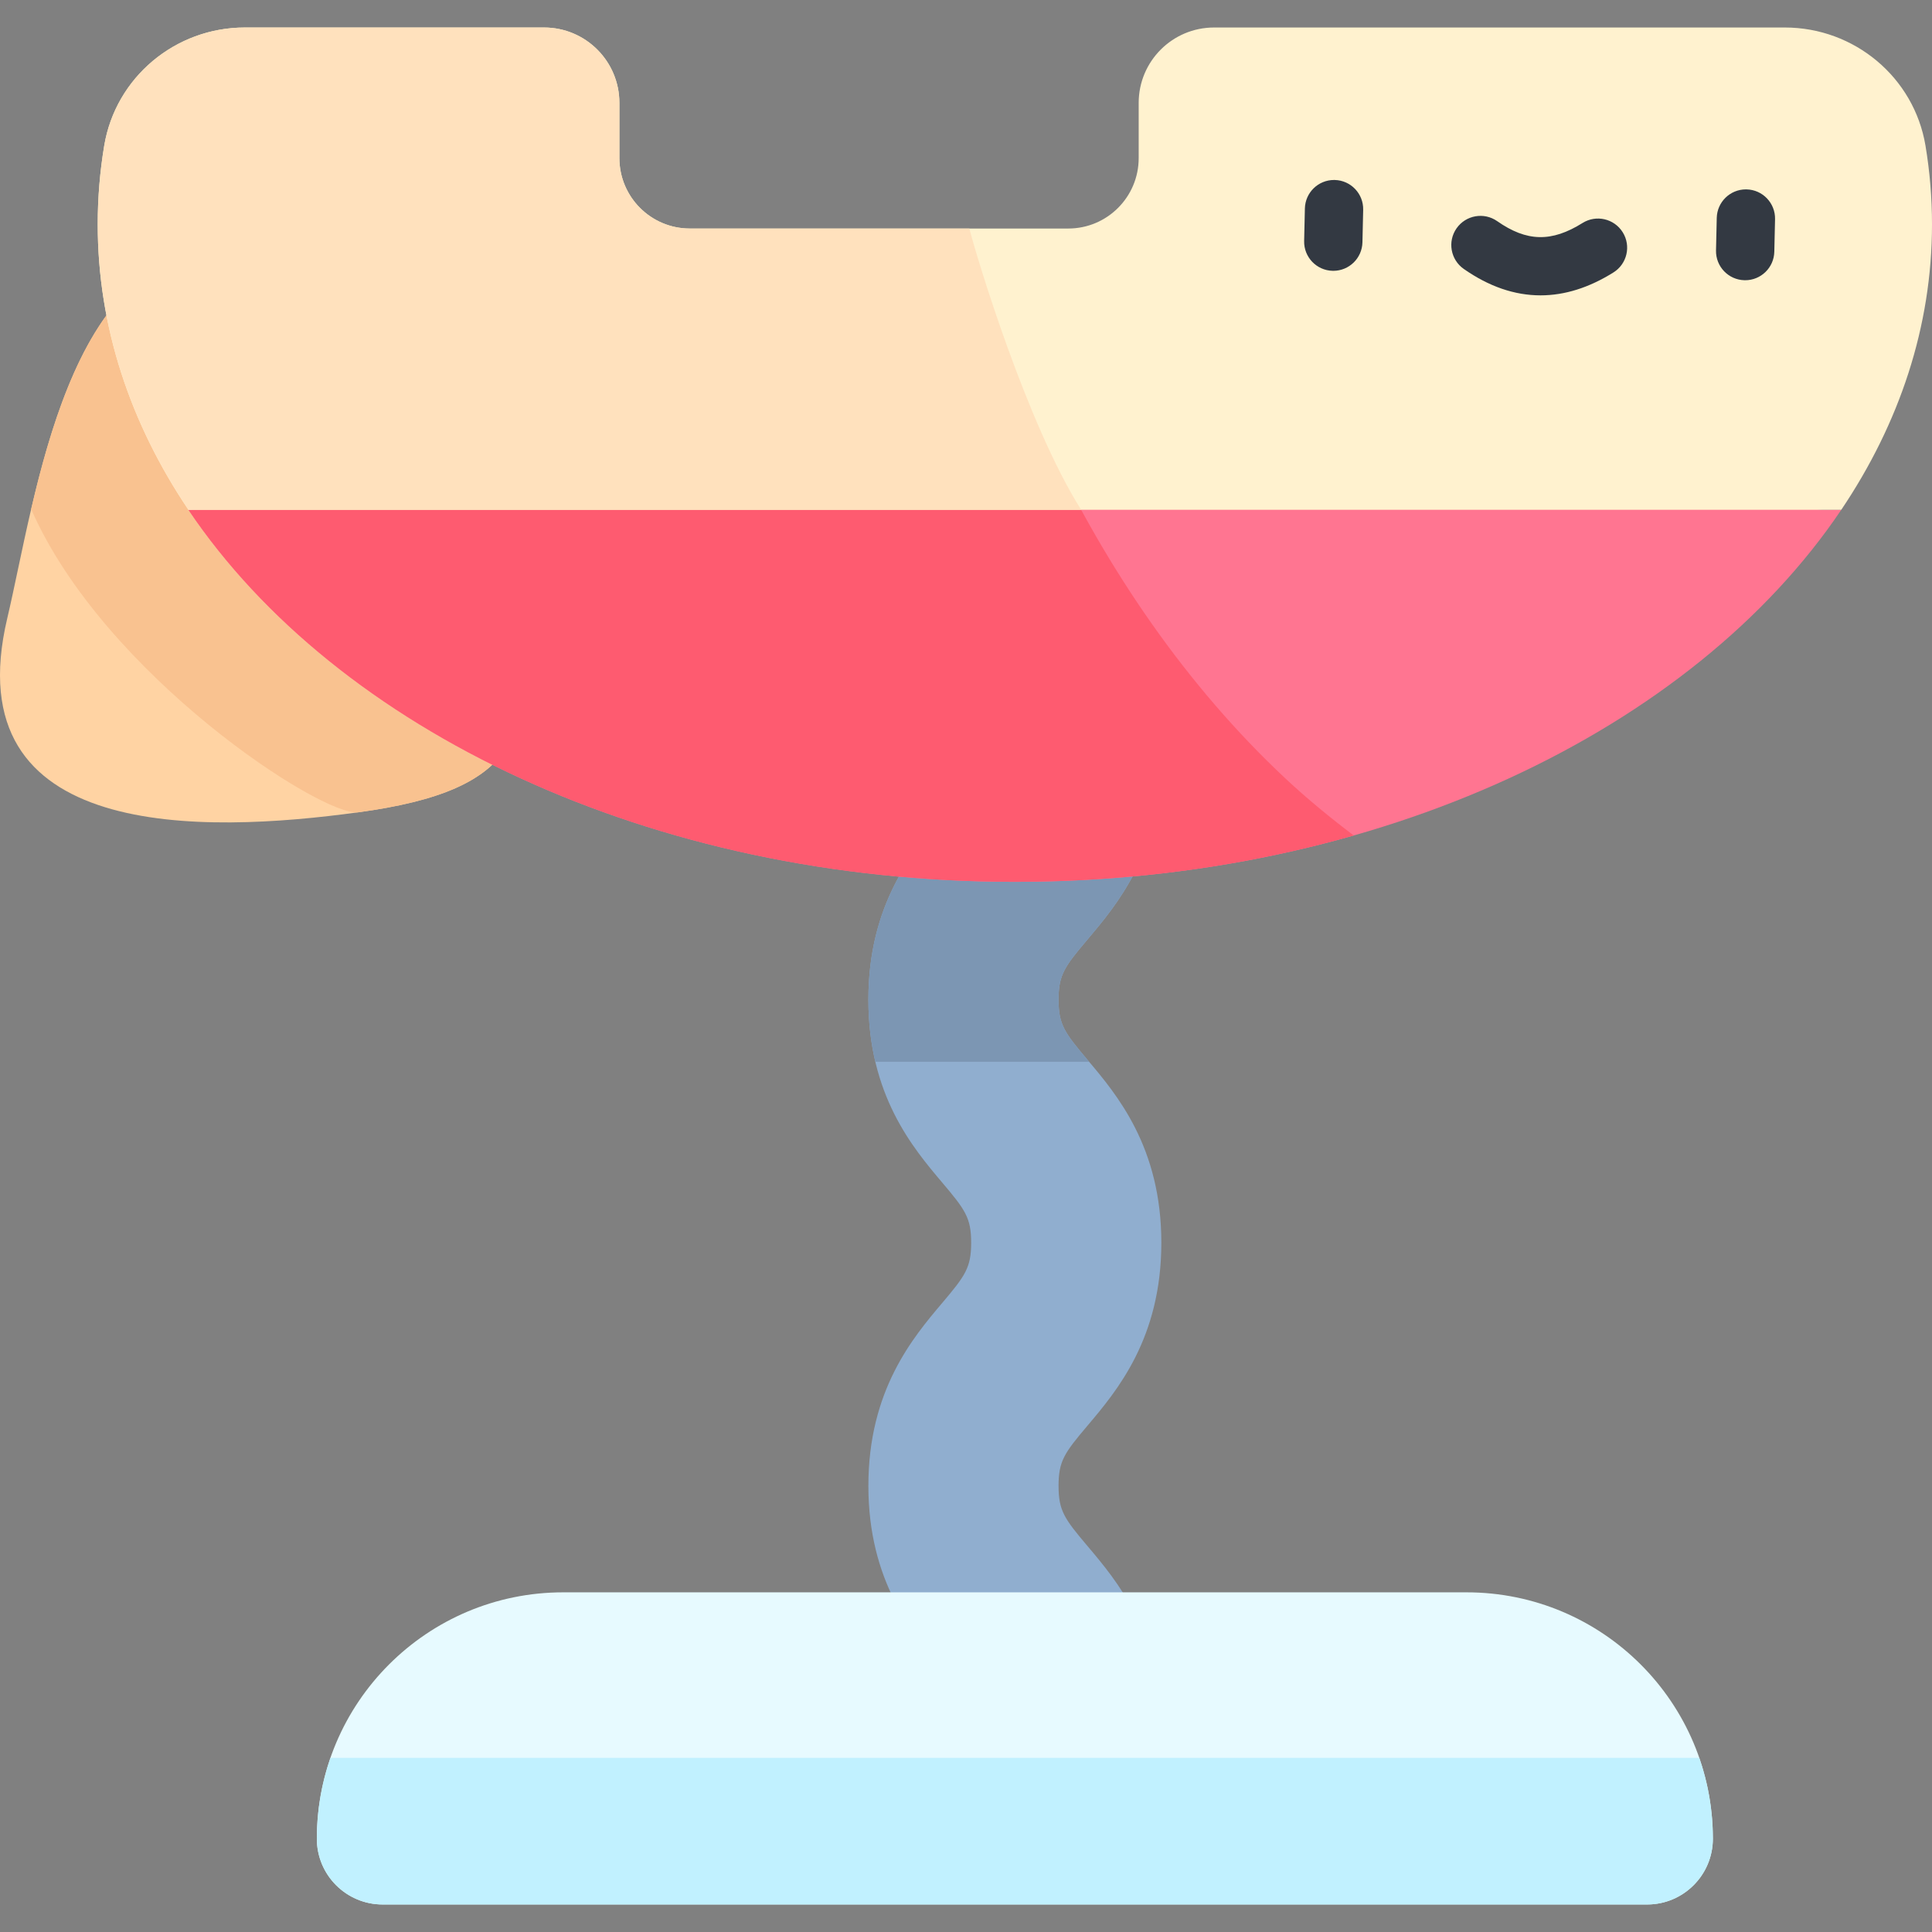 <svg id="Capa_1" enable-background="new 0 0 497 497" height="512" viewBox="0 0 497 497" width="512" xmlns="http://www.w3.org/2000/svg"><rect x="0" y="0" width="497" height="497" fill="#808080" stroke="none"/><path d="m298.751 444.771h-48.921c0-6.415-1.542-8.503-7.439-15.475-7.568-8.949-19.005-22.473-19.005-47.064s11.437-38.115 19.005-47.065c5.897-6.972 7.439-9.06 7.439-15.475 0-6.411-1.542-8.499-7.437-15.469-7.569-8.949-19.006-22.472-19.006-47.062 0-24.591 11.437-38.115 19.006-47.063 5.896-6.971 7.437-9.059 7.437-15.471h48.921c0 24.59-11.437 38.114-19.005 47.062-5.897 6.971-7.439 9.06-7.439 15.472 0 6.411 1.542 8.499 7.437 15.469 7.569 8.949 19.006 22.472 19.006 47.062 0 24.591-11.437 38.115-19.005 47.065-5.897 6.972-7.439 9.06-7.439 15.475 0 6.413 1.542 8.501 7.439 15.474 7.568 8.949 19.006 22.475 19.006 47.065z" fill="#90aecf"/><path d="m280.172 273.136c-.143-.169-.287-.34-.427-.506-5.896-6.97-7.437-9.058-7.437-15.469 0-6.412 1.542-8.501 7.439-15.472 7.568-8.948 19.005-22.472 19.005-47.062h-48.922c0 6.412-1.542 8.5-7.437 15.471-7.569 8.948-19.006 22.472-19.006 47.063 0 5.942.672 11.233 1.792 15.974h54.993z" fill="#7c96b3"/><path d="m144.883 409.622c-35.002 0-63.377 28.375-63.377 63.377 0 9.347 7.577 16.924 16.924 16.924h325.278c9.347 0 16.924-7.577 16.924-16.924 0-35.002-28.375-63.377-63.377-63.377z" fill="#e7faff"/><path d="m1.862 159.075c-13.598 57.513 50.394 55.355 90.311 49.889 41.624-5.7 48.549-20.274 37.947-60.329-7.169-27.086-36.694-82.869-71.66-84.104-41.192-1.456-49.27 63.553-56.598 94.544z" fill="#ffd3a3"/><path d="m130.121 148.635c-7.169-27.086-36.694-82.869-71.66-84.104-30.879-1.091-43.15 35.164-50.445 66.443 18.723 42.724 74.975 79.247 84.157 77.99 41.624-5.7 48.55-20.274 37.948-60.329z" fill="#f9c290"/><path d="m261.069 226.848c93.598 0 174.464-39.074 212.595-95.708h-4.756l-207.839-17.207-212.596 17.207c38.132 56.634 118.998 95.708 212.596 95.708z" fill="#ff7591"/><path d="m330.659 200.25c-25.475-23.846-45.839-53.711-60.913-85.599l-221.273 16.489c38.132 56.634 118.998 95.708 212.595 95.708 30.792 0 60.205-4.23 87.173-11.922-6.089-4.609-11.999-9.449-17.582-14.676z" fill="#fe5b70"/><path d="m85.016 452.199c-2.264 6.518-3.51 13.512-3.51 20.8 0 9.347 7.577 16.924 16.924 16.924h325.278c9.347 0 16.924-7.577 16.924-16.924 0-7.289-1.246-14.283-3.51-20.8z" fill="#c1f1ff"/><path d="m473.664 131.14c14.953-22.209 23.336-47.117 23.336-73.43 0-6.849-.569-13.603-1.675-20.238-2.931-17.595-18.325-30.396-36.162-30.396h-146.85c-10.708 0-19.39 8.681-19.39 19.39v14.203c0 10.007-8.112 18.119-18.119 18.119h-97.349c-10.007 0-18.118-8.112-18.118-18.119v-14.203c0-10.708-8.681-19.39-19.39-19.39h-76.974c-17.838 0-33.233 12.802-36.163 30.398-1.105 6.635-1.673 13.387-1.673 20.236 0 26.313 8.383 51.221 23.336 73.43h420.435z" fill="#fff2cf"/><path d="m249.363 58.787h-71.908c-10.007 0-18.118-8.112-18.118-18.119v-14.202c0-10.708-8.681-19.39-19.39-19.39h-76.974c-17.838 0-33.233 12.802-36.163 30.398-1.105 6.635-1.673 13.387-1.673 20.236 0 26.313 8.383 51.221 23.336 73.43h229.648c-13.993-22.14-26.994-65.336-28.758-72.353z" fill="#ffe1bd"/><g fill="#333942"><path d="m342.987 69.668c-.058 0-.116-.001-.175-.002-4.141-.095-7.421-3.528-7.326-7.67l.191-8.37c.094-4.082 3.433-7.328 7.495-7.328.058 0 .116.001.175.002 4.141.095 7.421 3.528 7.326 7.67l-.191 8.37c-.093 4.082-3.432 7.328-7.495 7.328z"/><path d="m448.939 72.089c-.058 0-.115-.001-.174-.002-4.141-.094-7.421-3.527-7.327-7.669l.19-8.37c.093-4.083 3.432-7.329 7.495-7.329.058 0 .115.001.174.002 4.141.094 7.421 3.527 7.327 7.669l-.19 8.37c-.092 4.083-3.431 7.329-7.495 7.329z"/><path d="m396.298 75.979c-6.668 0-13.268-2.266-19.752-6.798-3.395-2.373-4.224-7.049-1.851-10.444 2.374-3.395 7.049-4.223 10.444-1.851 7.625 5.33 13.986 5.469 21.962.479 3.51-2.197 8.138-1.132 10.336 2.381 2.196 3.511 1.131 8.139-2.381 10.336-6.283 3.932-12.55 5.897-18.758 5.897z"/></g></svg>